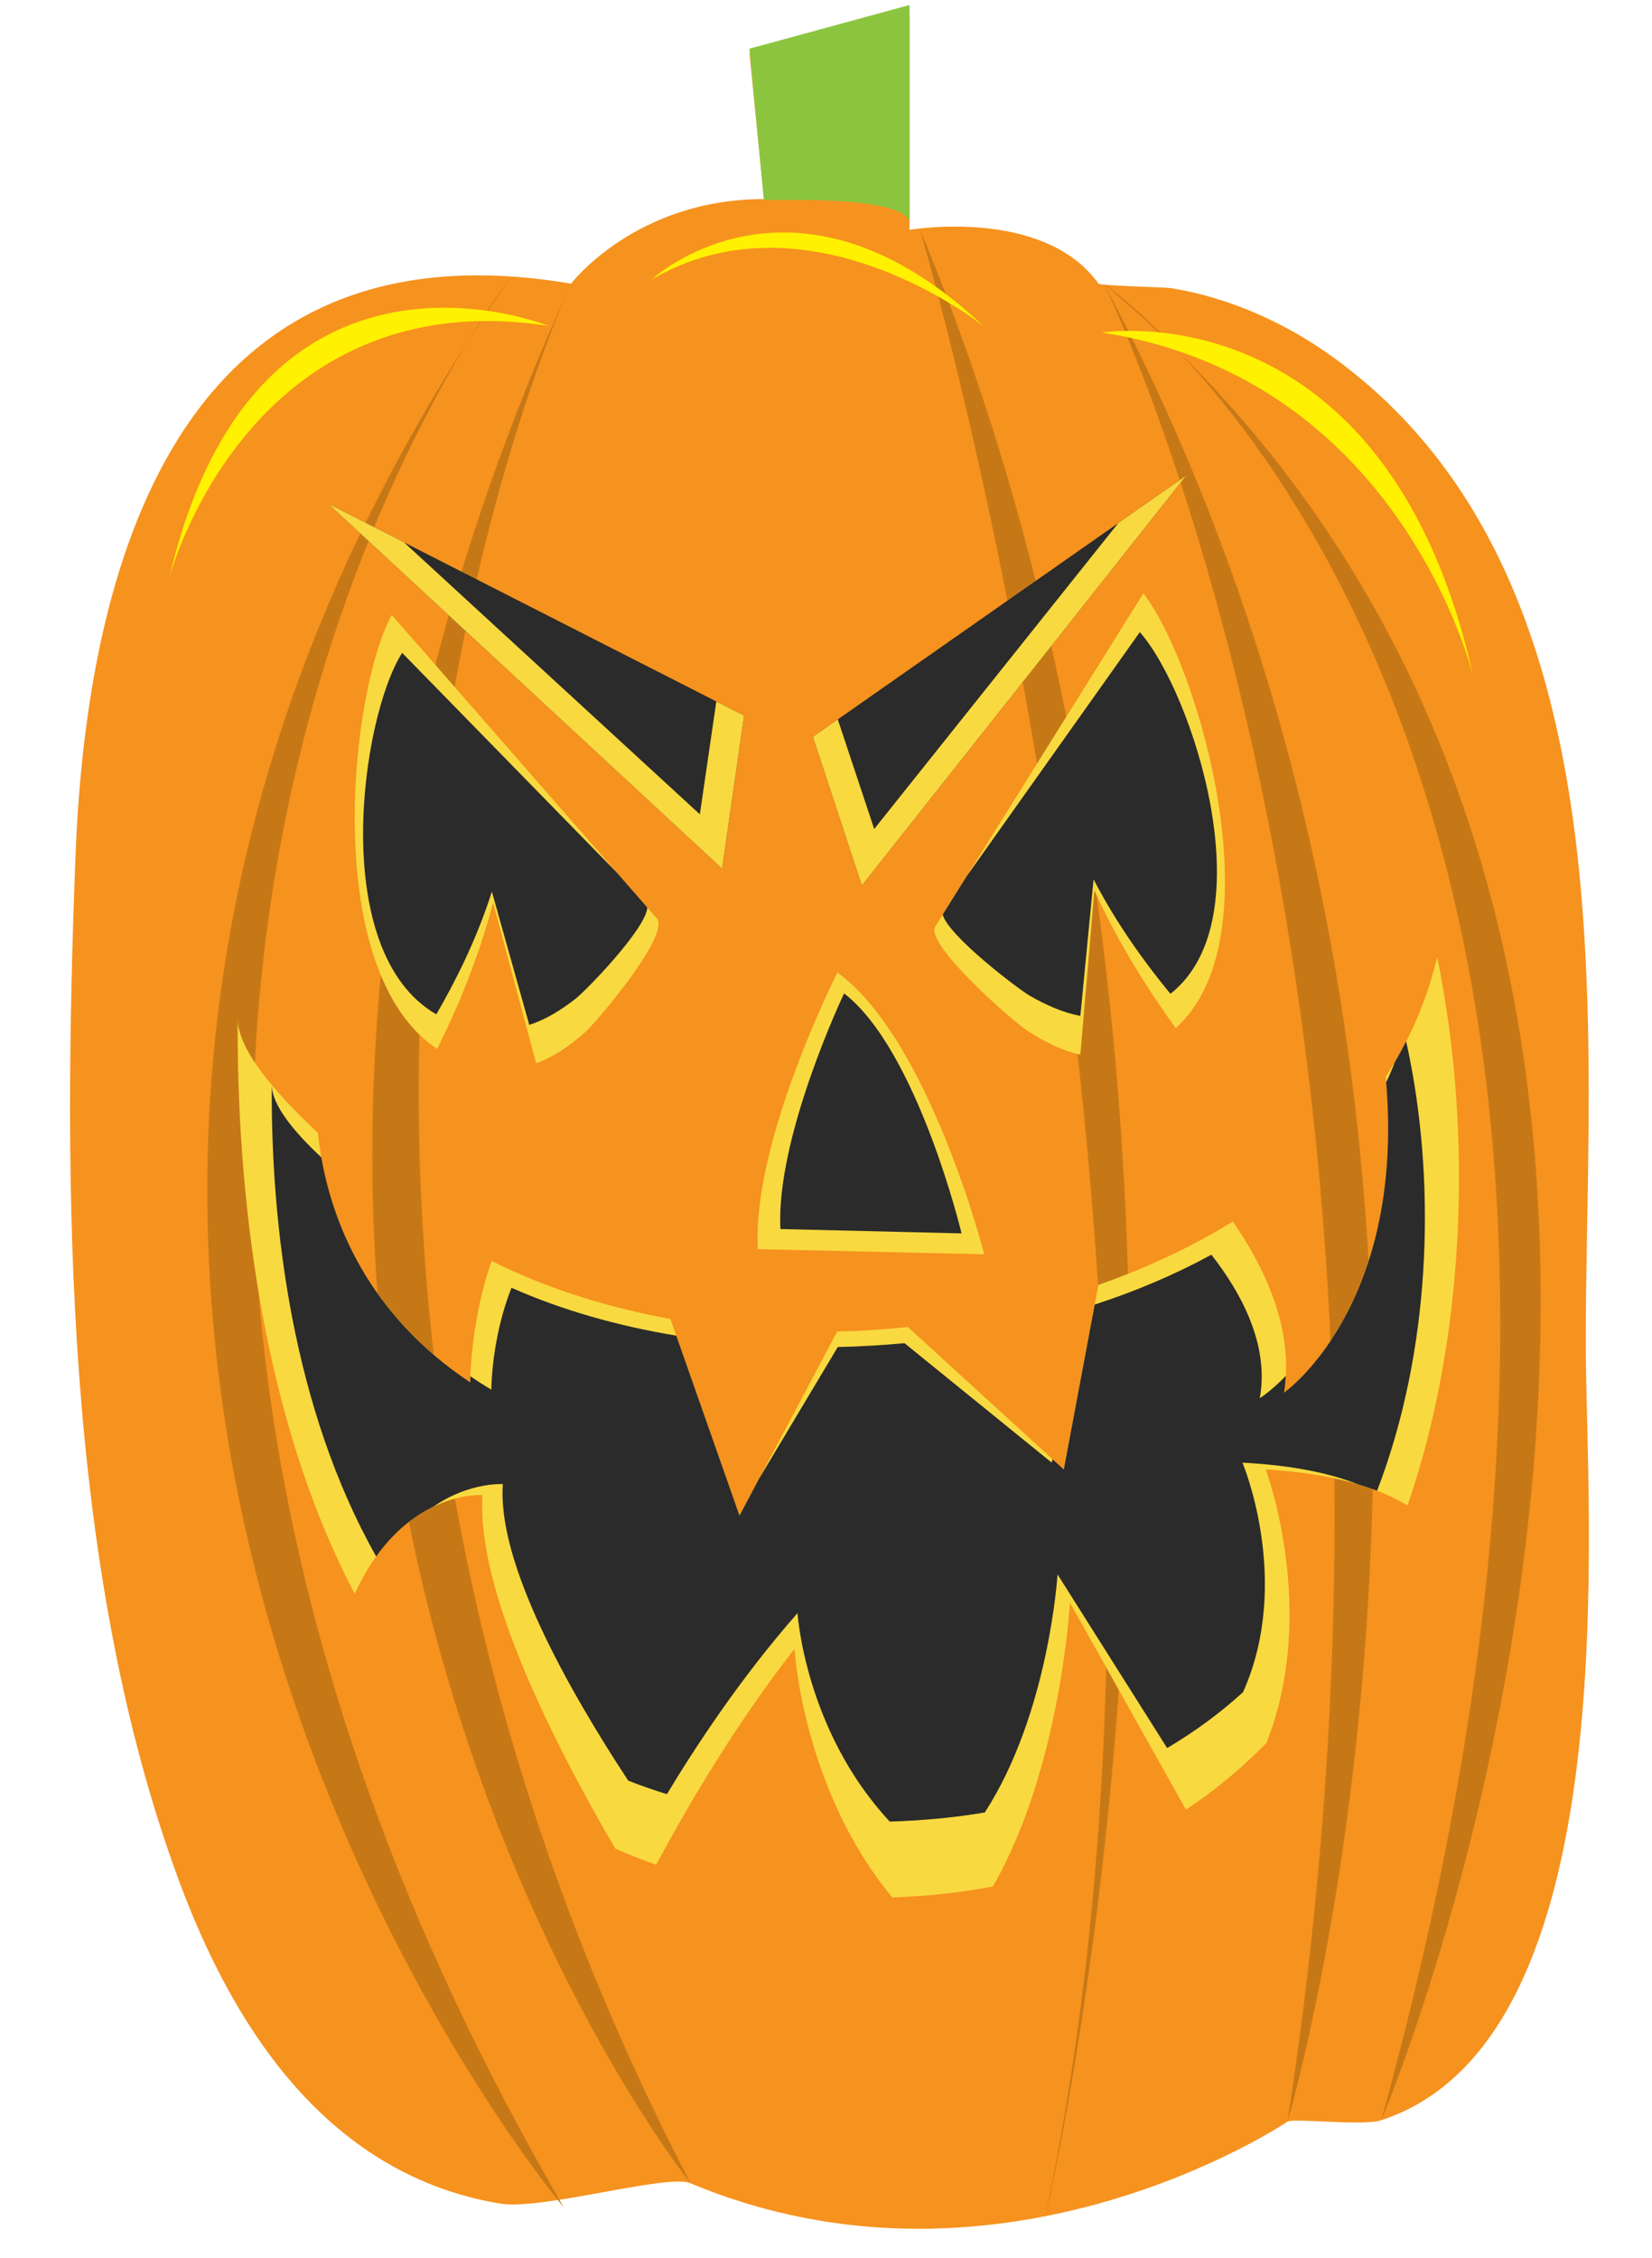 <?xml version="1.0" encoding="utf-8"?>
<!-- Generator: Adobe Illustrator 19.1.0, SVG Export Plug-In . SVG Version: 6.00 Build 0)  -->
<!DOCTYPE svg PUBLIC "-//W3C//DTD SVG 1.1//EN" "http://www.w3.org/Graphics/SVG/1.1/DTD/svg11.dtd">
<svg version="1.1" id="Layer_1" xmlns="http://www.w3.org/2000/svg" xmlns:xlink="http://www.w3.org/1999/xlink" x="0px" y="0px"
	 viewBox="0 0 346.911 474.139" enable-background="new 0 0 346.911 474.139" xml:space="preserve">
<g>
	<path fill="#F6921E" d="M119.921,59.568c0,0,13.501-17.761,40.503-17.761l-3.039-30.682L191,3.05v45.214
		c0,0,28.112-4.841,39.682,11.303c0.315,0.434,14.028,0.745,15.266,0.94c12.649,2.073,24.482,7.586,34.123,14.599
		c63.341,46.042,52.875,142.473,52.928,207.216c0.024,35.601,9.372,145.885-42.996,162.919c-3.817,1.239-18.468-0.511-19.669,0.3
		c-0.02,0.017-59.786,40.369-125.35,12.916c-4.905-2.051-31.188,5.752-40.013,4.268c-37.825-6.319-56.941-39.696-67.296-67.549
		c-24.39-65.571-24.464-146.408-21.833-215.113C17.897,126.39,33.312,44.875,119.921,59.568z"/>
	<g>
		<g>
			<path fill="#C77816" d="M119.921,59.568c0,0-86.542,184.248,25.08,398.889C145.001,458.457,13.11,293.788,119.921,59.568z"/>
			<path fill="#C77816" d="M231.789,59.568c0,0,74.754,150.593,38.579,385.974C270.368,445.542,330.263,243.728,231.789,59.568z"/>
			<path fill="#C77816" d="M193.214,48.265c0,0,67.144,225.972,26.04,418.367C219.254,466.632,273.663,241.471,193.214,48.265z"/>
			<path fill="#C77816" d="M231.789,59.568c0,0,138.443,95.275,58.282,385.674C290.072,445.242,395.648,196.818,231.789,59.568z"/>
			<path fill="#C77816" d="M107.163,58.39c0,0-128.908,164.236,11.208,405.108C118.371,463.498-42.292,272.681,107.163,58.39z"/>
		</g>
		<path fill="#F9D940" d="M265.798,308.576c14.63,0.844,23.896,4.013,29.78,7.547c12.21-35.45,13.036-75.986,7.573-107.89
			c-0.408-2.417-0.823-4.846-1.374-7.241c-2.111,9.109-5.811,17.478-10.777,25.097c4.434,48.343-21.354,66.349-21.354,66.349
			c2.24-13.749-4.623-27.125-10.77-35.933c-8.632,5.341-18.151,9.786-28.223,13.315l-7.262,38.757l-32.75-29.916
			c-4.932,0.517-9.884,0.845-14.845,0.962l-20.504,38.64l-14.514-41.302c-13.309-2.406-26.039-6.435-37.543-12.159
			c-4.487,12.698-4.49,25.48-4.49,25.48c-24.288-16.133-30.56-38.646-31.984-52.383c-8.629-8.075-16.883-17.411-16.843-23.991
			c-0.22,36.073,4.812,83.188,24.576,120.789c10.06-22.012,26.823-20.74,26.823-20.74c-1.308,19.64,14.414,51.166,27.881,74.224
			c2.768,1.234,5.639,2.373,8.603,3.401c6.229-11.681,16.325-29.059,29.046-45.348c0,0,1.633,29.382,20.514,52.205
			c7.464-0.25,14.49-1.028,21.131-2.284c14.298-24.841,16.183-59.608,16.183-59.608l24.373,43.47
			c6.193-4.113,11.812-8.797,16.88-13.988C276.946,338.28,265.798,308.576,265.798,308.576z"/>
		<path fill="#F9D940" d="M175.85,204.215c0,0-17.995,35.511-16.704,58.096l47.539,1.073
			C206.685,263.384,195.12,218.202,175.85,204.215z"/>
		<path fill="#F9D940" d="M103.545,189.56c-3.146,12.104-7.879,22.98-11.745,30.704c-24.513-16.2-18.373-74.963-9.535-91.124
			c0,0,55.265,63.248,55.653,63.693c2.957,3.39-12.628,21.835-15.263,24.125c-3.053,2.639-6.286,4.984-10.069,6.302L103.545,189.56z
			"/>
		<path fill="#F9D940" d="M229.818,186.998c5.267,11.587,11.878,21.735,17.078,28.893c21.36-19.073,4.819-76.402-6.8-91.285
			c0,0-43.385,69.444-43.687,69.933c-2.323,3.707,16.372,20.012,19.389,21.941c3.488,2.228,7.099,4.14,11.074,4.985L229.818,186.998
			z"/>
		<g>
			<path fill="#2A2B2A" d="M239.357,132.742c0,0-25.483,35.912-36.395,51.306c-2.121,3.384-3.85,6.157-5.002,7.997
				c1.102,4.402,15.857,15.683,18.436,17.139c3.299,1.856,6.721,3.445,10.471,4.14l2.778-28.67
				c4.978,9.637,11.221,18.083,16.136,24.035C265.957,192.828,250.339,145.118,239.357,132.742z"/>
			<polygon fill="#2A2B2A" points="170.709,154.721 180.984,185.925 249.094,99.859 			"/>
			<path fill="#2A2B2A" d="M84.448,137.093c0,0,31.586,32.338,45.13,46.193c2.688,3.079,4.892,5.613,6.362,7.286
				c-0.305,4.49-12.884,17.477-15.18,19.245c-2.923,2.239-6.027,4.24-9.614,5.402l-7.856-28.003
				c-3.203,10.142-7.876,19.278-11.673,25.786C68.843,199.83,75.796,150.703,84.448,137.093z"/>
			<polygon fill="#2A2B2A" points="156.245,150.264 151.636,182.402 68.963,105.805 			"/>
			<path fill="#2A2B2A" d="M177.254,208.605c0,0-14.391,30.238-13.366,49.482l38.037,0.912
				C201.926,258.999,192.673,220.52,177.254,208.605z"/>
			<path fill="#2A2B2A" d="M296.175,222.976c-0.275-1.428-0.57-2.873-0.892-4.307c-0.744,1.467-1.523,2.906-2.36,4.329
				c-0.557,1.456-1.171,2.879-1.835,4.279c3.906,47.432-21.44,65.16-21.44,65.16c0.192-1.178,0.299-2.345,0.365-3.501
				c-3.113,3.212-5.466,4.674-5.466,4.674c2.118-11.532-4.364-22.757-10.169-30.137c-7.537,4.135-15.784,7.63-24.496,10.475
				l-6.488,34.628l-2.373-2.168l-0.156,0.739l-30.922-25.091c-4.66,0.434-9.333,0.701-14.013,0.806l-16.568,27.72l-4.069,7.68
				l-13.275-37.79c-12.257-2.023-23.992-5.346-34.606-10.048c-4.235,10.659-4.235,21.379-4.235,21.379
				c-1.55-0.906-3.007-1.851-4.398-2.795c-0.033,0.817-0.033,1.272-0.033,1.272c-21.453-14.243-28.848-33.477-31.264-47.243
				c-5.792-5.402-10.372-10.971-10.405-15.211l-0.007-0.005c-0.192,29.537,4.345,67.883,21.931,99.02
				c3.913-5.468,8.218-8.641,12.001-10.453c7.52-5.201,14.599-4.74,14.599-4.74c-1.234,16.472,13.611,42.919,26.326,62.27
				c2.619,1.028,5.327,1.984,8.128,2.84c5.875-9.781,15.413-24.363,27.424-38.023c0,0,1.543,24.641,19.365,43.78
				c7.046-0.211,13.693-0.855,19.956-1.911c13.495-20.834,15.28-49.993,15.28-49.993l23.013,36.462
				c5.854-3.457,11.161-7.391,15.937-11.726c10.405-23.285-0.119-48.199-0.119-48.199c10.892,0.561,18.629,2.329,24.141,4.501
				c1.48,0.444,2.857,0.906,4.135,1.39C300.563,283.407,301.313,249.607,296.175,222.976z"/>
		</g>
		<polygon fill="#F9D940" points="234.843,109.829 183.576,174.083 175.93,151.065 170.709,154.721 180.984,185.925 249.094,99.859 
					"/>
		<polygon fill="#F9D940" points="84.83,113.88 146.966,171.004 150.424,147.308 156.245,150.264 151.636,182.402 68.963,105.805 		
			"/>
	</g>
	<g>
		<path fill="#FFF100" d="M115.221,68.449c0,0-61.412-25.014-79.662,52.806C35.559,121.255,52.153,58.724,115.221,68.449z"/>
		<path fill="#FFF100" d="M136.797,58.724c0,0,29.876-27.792,69.703,9.725C206.5,68.449,169.989,39.273,136.797,58.724z"/>
		<path fill="#FFF100" d="M231.398,69.838c0,0,59.746-9.731,78.003,72.257C309.401,142.095,294.463,79.558,231.398,69.838z"/>
	</g>
	<path fill="#8BC53F" d="M191,46.265V1.05l-33.615,9.171L160.424,42c-0.03,0-0.053,0-0.08,0C168.635,42,188,41.441,191,46.265z"/>
</g>
</svg>

